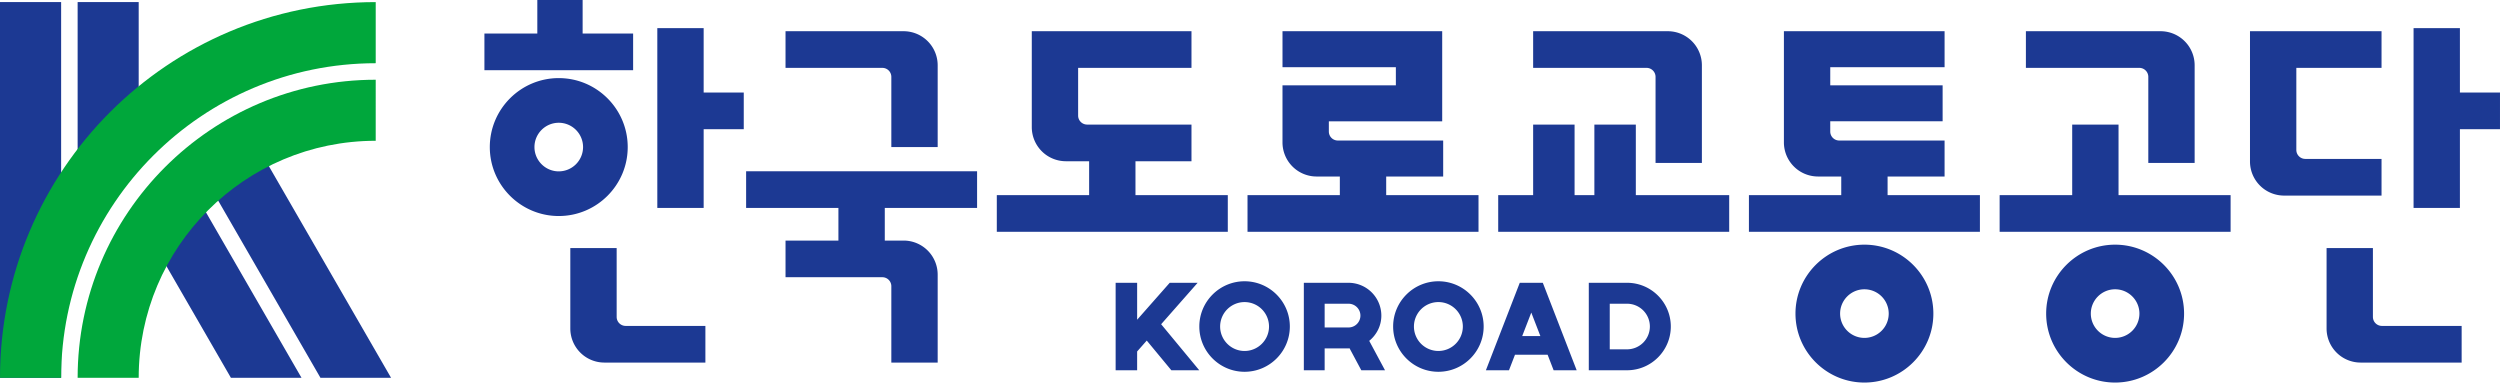 <svg xmlns="http://www.w3.org/2000/svg" width="410.08pt" height="62.75pt" viewBox="0 0 410.08 62.75"><defs><clipPath id="a"><path d="M395 4h15.078v31H395Zm0 0"/></clipPath><clipPath id="b"><path d="M335 40h24v22.75h-24Zm0 0"/></clipPath><clipPath id="c"><path d="M294 40h24v22.75h-24Zm0 0"/></clipPath></defs><path d="m31.027 30.047-8.687 5.015 15.539 26.91h11.578ZM42.043 23.688l-8.684 5.011 19.207 33.274h11.582ZM22.75.344H12.734v31.804l10.016-9.406ZM0 61.973h10.027V.343H0Zm0 0" style="stroke:none;fill-rule:nonzero;fill:#1c3993;fill-opacity:1"/><path d="M12.734 61.973H22.75c0-21.473 17.406-38.88 38.879-38.88V13.079c-26.961 0-48.895 21.934-48.895 48.895" style="stroke:none;fill-rule:nonzero;fill:#00a73c;fill-opacity:1"/><path d="M61.629 10.371V.344C27.589.344 0 27.934 0 61.973h10.027c0-28.453 23.149-51.602 51.602-51.602" style="stroke:none;fill-rule:nonzero;fill:#00a73b;fill-opacity:1"/><g clip-path="url(#a)"><path d="M395.902 34.105h7.602V21.191h6.582v-6.015h-6.582V4.62h-7.602" style="stroke:none;fill-rule:nonzero;fill:#1c3993;fill-opacity:1"/></g><path d="M204.148 57.57c-2.21 0-4.007-1.8-4.007-4.011a4.01 4.01 0 0 1 4.007-4.008 4.014 4.014 0 0 1 4.012 4.008c0 2.21-1.8 4.011-4.012 4.011m0-11.433c-4.09 0-7.421 3.332-7.421 7.422 0 4.093 3.332 7.425 7.421 7.425 4.094 0 7.426-3.332 7.426-7.425 0-4.09-3.332-7.422-7.426-7.422M235.941 57.57a4.01 4.01 0 0 1 0-8.02 4.01 4.01 0 0 1 4.012 4.009 4.015 4.015 0 0 1-4.012 4.011m0-11.433c-4.09 0-7.421 3.332-7.421 7.422 0 4.093 3.332 7.425 7.421 7.425 4.094 0 7.426-3.332 7.426-7.425 0-4.09-3.332-7.422-7.426-7.422M217.285 49.82h3.918c1.074 0 1.95.875 1.95 1.95a1.95 1.95 0 0 1-1.95 1.945h-3.918Zm9.3 1.95a5.39 5.39 0 0 0-5.382-5.383h-7.332v14.347h3.414v-3.586h3.918c.059 0 .113-.011.168-.015l1.926 3.601h3.89l-2.59-4.824c1.204-.988 1.989-2.465 1.989-4.14M266.895 57.3h-2.844v-7.48h2.844a3.743 3.743 0 0 1 3.738 3.739 3.747 3.747 0 0 1-3.738 3.742m0-10.914h-6.282v14.347h6.282c3.953 0 7.171-3.218 7.171-7.175 0-3.954-3.218-7.172-7.171-7.172M249.688 55.129l1.492-3.856 1.492 3.856Zm3.382-8.742h-3.78l-5.556 14.347h3.786l.984-2.543h5.355l.985 2.543h3.781zM196.45 46.387h-4.579l-5.344 6.058v-6.058H183v14.347h3.527v-3.082l1.578-1.789 4.032 4.871h4.578l-6.25-7.55M79.46 11.516h24.392V5.504H95.57V-.004h-7.433v5.508H79.46M328.004 38.02h37.887v-6.012h-18.383V20.434h-7.602v11.574h-11.902" style="stroke:none;fill-rule:nonzero;fill:#1c3993;fill-opacity:1"/><g clip-path="url(#b)"><path d="M346.945 55.426a3.99 3.99 0 0 1-3.984-3.985c0-2.199 1.789-3.988 3.984-3.988 2.2 0 3.989 1.79 3.989 3.988a3.99 3.99 0 0 1-3.989 3.985m0-15.293c-6.234 0-11.308 5.074-11.308 11.308 0 6.235 5.074 11.309 11.308 11.309 6.239 0 11.313-5.074 11.313-11.309s-5.074-11.308-11.313-11.308" style="stroke:none;fill-rule:nonzero;fill:#1c3993;fill-opacity:1"/></g><g clip-path="url(#c)"><path d="M305.824 55.426a3.99 3.99 0 0 1-3.988-3.985c0-2.199 1.789-3.988 3.988-3.988a3.986 3.986 0 0 1 0 7.973m0-15.293c-6.234 0-11.308 5.074-11.308 11.308 0 6.235 5.074 11.309 11.308 11.309 6.235 0 11.309-5.074 11.309-11.309s-5.074-11.308-11.309-11.308" style="stroke:none;fill-rule:nonzero;fill:#1c3993;fill-opacity:1"/></g><path d="M91.656 28.11c-2.199 0-3.988-1.79-3.988-3.985 0-2.2 1.789-3.988 3.988-3.988a3.99 3.99 0 0 1 3.985 3.988 3.99 3.99 0 0 1-3.985 3.984m0-15.297c-6.238 0-11.312 5.075-11.312 11.313 0 6.234 5.074 11.309 11.312 11.309 6.235 0 11.309-5.075 11.309-11.309 0-6.238-5.074-11.312-11.309-11.312M204.633 38.02h37.89v-6.012H227.38v-3.055h9.348v-5.902h-17.278c-.816 0-1.476-.66-1.476-1.473v-1.68h18.593V5.121h-26.195v5.899h18.594V14H210.37v9.363a5.596 5.596 0 0 0 5.59 5.59h3.816v3.055h-15.144M286.879 38.02h37.89v-6.012h-15.144v-3.055h9.348v-5.902h-17.278c-.812 0-1.476-.66-1.476-1.473v-1.683h18.433v-5.899H300.22V11.02h18.754V5.12h-26.356v18.242a5.596 5.596 0 0 0 5.586 5.59h3.82v3.055H286.88M163.508 38.02h37.89v-6.012h-15.144v-5.559h9.187v-6.015h-17.117c-.812 0-1.476-.66-1.476-1.473v-7.828h18.593V5.12h-26.195v15.742a5.596 5.596 0 0 0 5.59 5.586h3.816v5.559h-15.144M146.207 59.477h7.602v-14.43a5.59 5.59 0 0 0-5.586-5.586h-3.09v-5.356h15.14v-6.011h-37.886v6.011h15.14v5.356h-8.675v6.012h15.882c.813 0 1.473.664 1.473 1.476M245.754 38.02h37.89v-6.012h-15.316V20.434h-6.8v11.574h-3.247V20.434h-6.797v11.574h-5.73M369.07 5.121v21.371a5.596 5.596 0 0 0 5.586 5.59h15.992v-6.016h-12.503c-.813 0-1.473-.66-1.473-1.472V11.133h13.976V5.12M381.633 40.695v13.192a5.59 5.59 0 0 0 5.586 5.586h16.57V53.46h-13.078c-.816 0-1.477-.66-1.477-1.477V40.695M107.82 34.105h7.602V21.191H122v-6.015h-6.578V4.62h-7.602M93.55 40.695v13.192a5.59 5.59 0 0 0 5.587 5.586h16.57V53.46h-13.078c-.817 0-1.477-.66-1.477-1.477V40.695" style="stroke:none;fill-rule:nonzero;fill:#1c3993;fill-opacity:1"/><path d="M271.563 26.73h7.601V10.707a5.59 5.59 0 0 0-5.586-5.586h-22.094v6.012h18.606c.812 0 1.473.664 1.473 1.476M352.39 26.73h7.602V10.707a5.59 5.59 0 0 0-5.586-5.586h-22.094v6.012h18.606c.812 0 1.473.664 1.473 1.476M146.207 24.121h7.602V10.707a5.59 5.59 0 0 0-5.586-5.586h-19.371v6.012h15.882c.813 0 1.473.66 1.473 1.476" style="stroke:none;fill-rule:nonzero;fill:#1c3993;fill-opacity:1"/></svg>